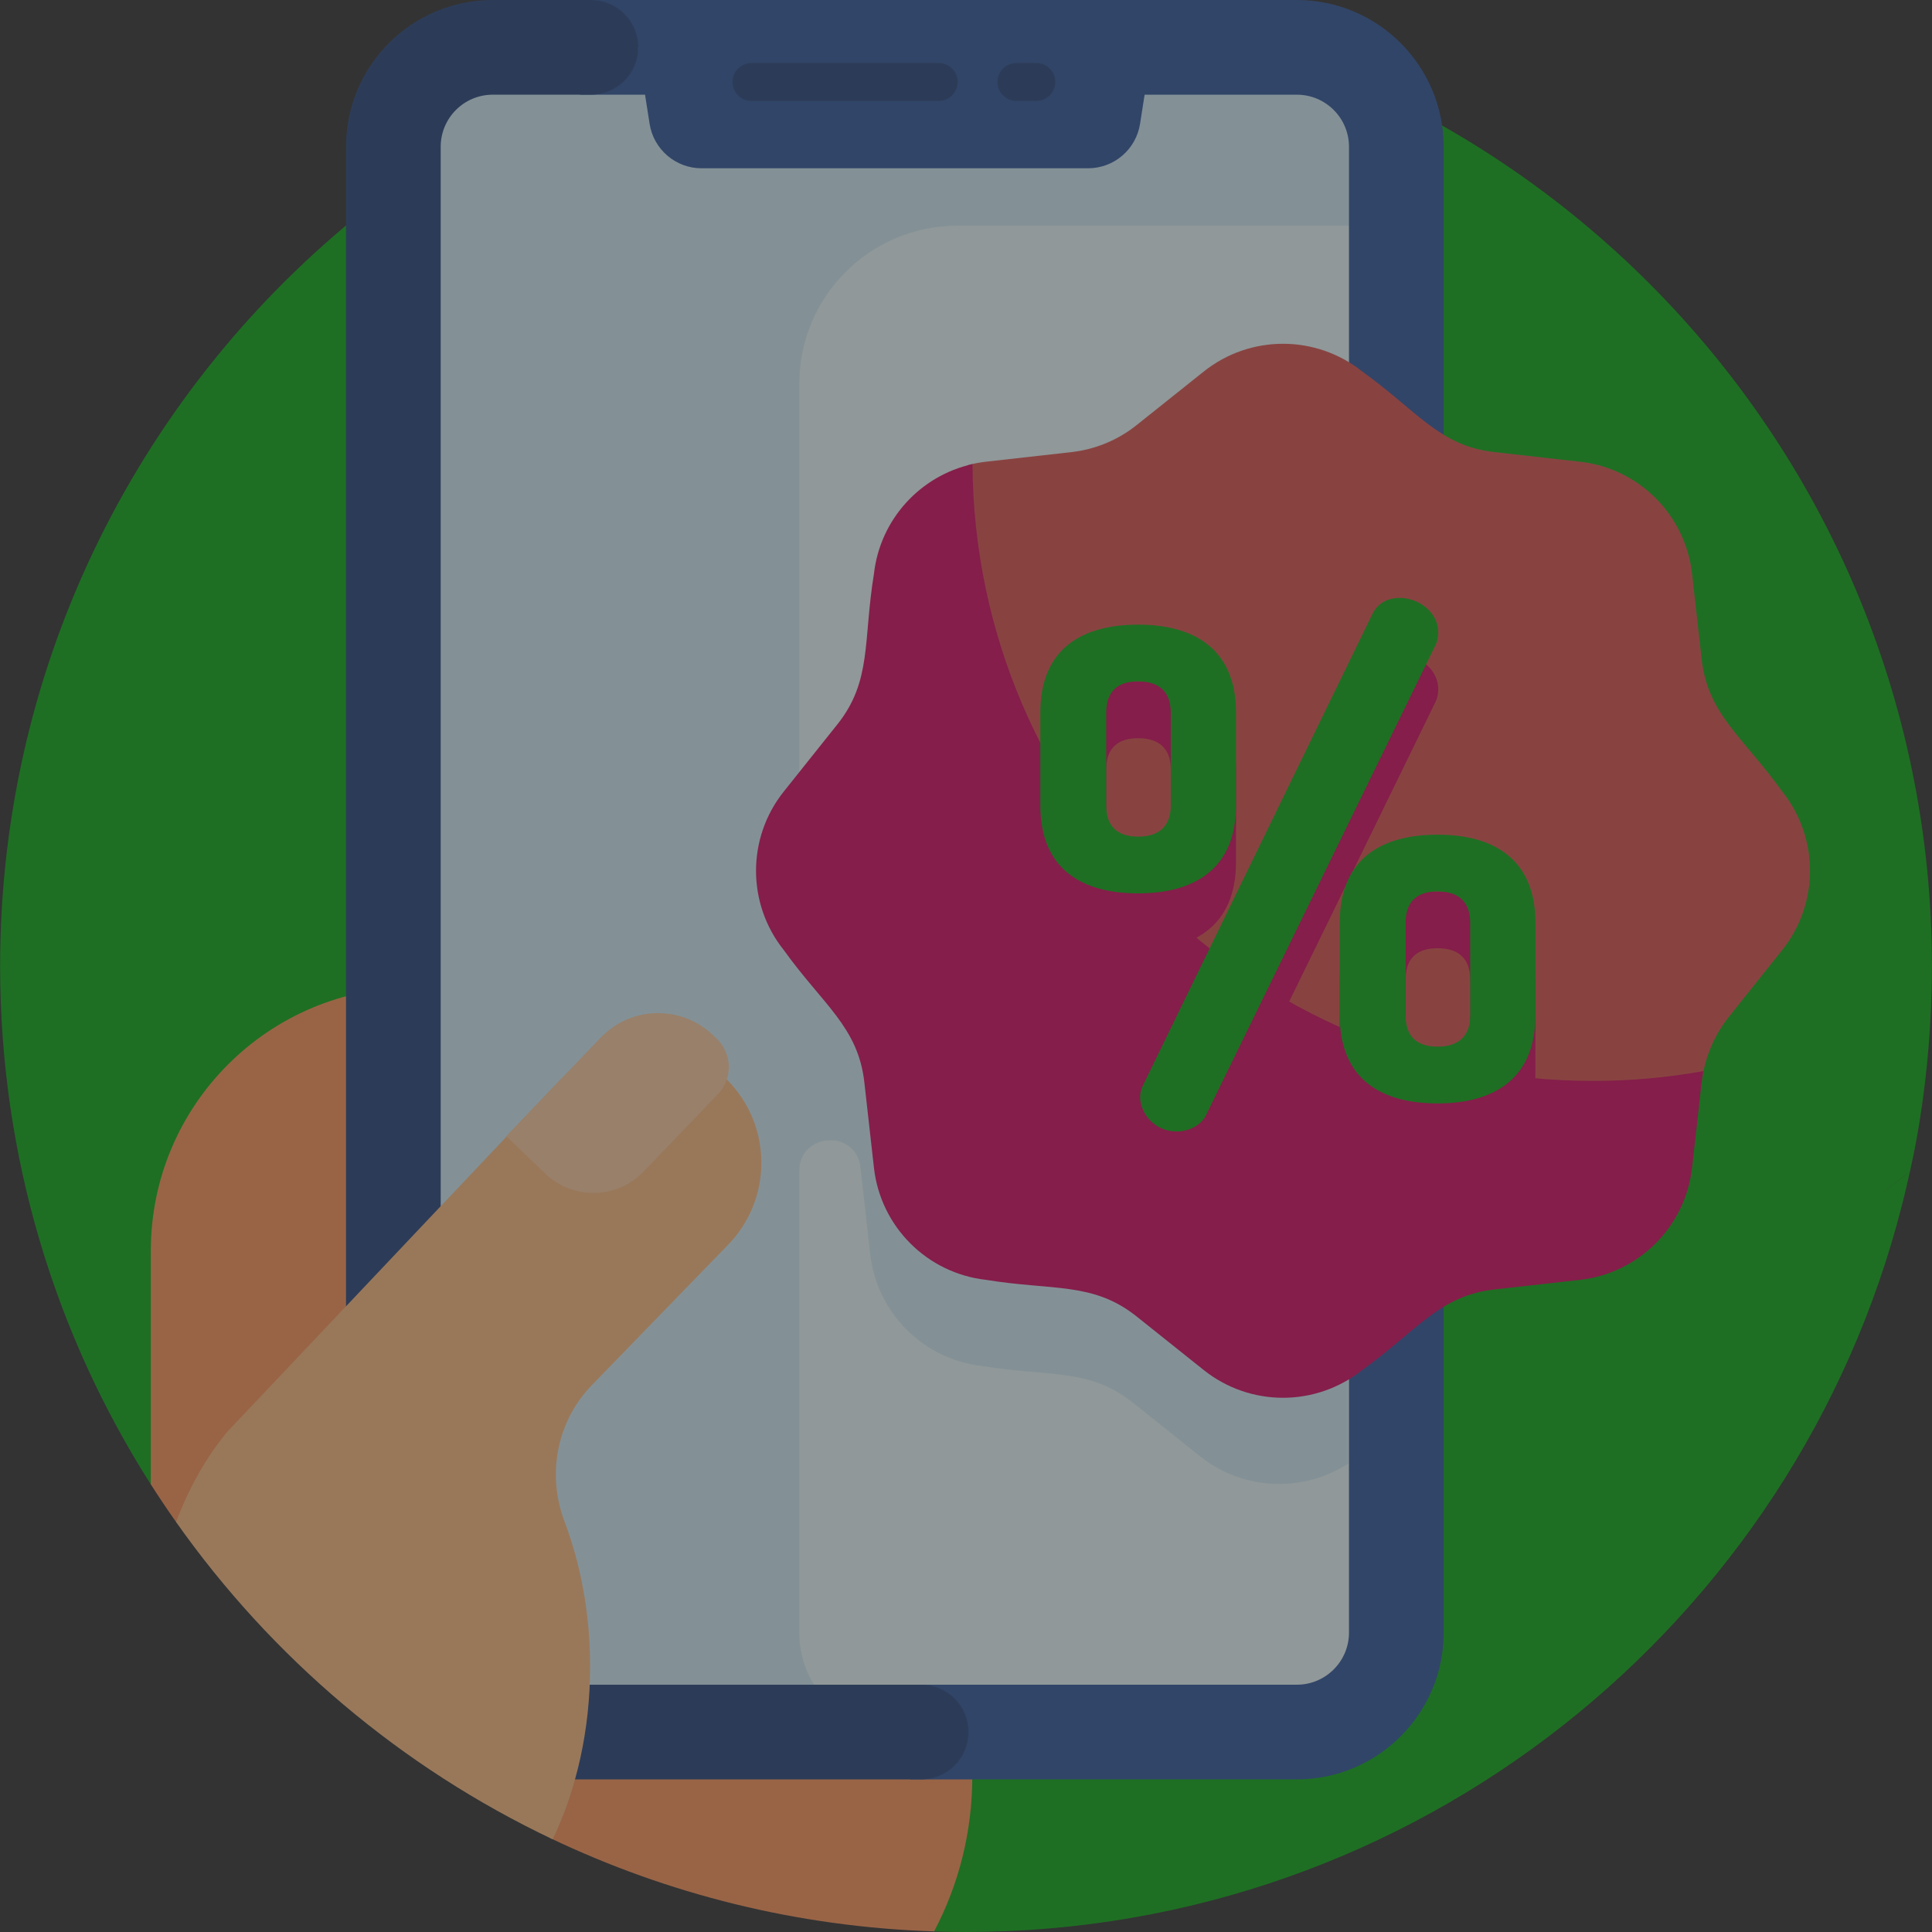<svg width="125" height="125" viewBox="0 0 125 125" fill="none" xmlns="http://www.w3.org/2000/svg">
<rect x="0" y="0" width="125" height="125" fill="#333333" stroke="none"/>
<g opacity="0.5">
<path d="M123.055 77.977C123.113 77.754 123.168 77.529 123.223 77.305C123.169 77.529 123.112 77.753 123.055 77.977Z" fill="#AFE6FF"/>
<path d="M62.501 0.016C38.453 0.016 23.64 13.579 23.599 13.602C22.671 17.887 21.057 24.104 21.057 28.666C21.057 63.179 50.162 91.151 84.675 91.151C99.383 91.151 112.897 84.303 123.572 75.8C123.616 75.534 124.994 70.047 124.994 62.508C124.994 27.994 97.015 0.016 62.501 0.016Z" fill="#0AAB14"/>
<path d="M84.668 89.386C50.155 89.386 22.176 61.407 22.176 26.894C22.176 22.332 22.669 17.886 23.598 13.602C23.596 13.603 23.595 13.604 23.593 13.605C9.222 25.055 0.008 42.704 0.008 62.507C0.008 74.847 3.584 86.35 9.757 96.039L60.437 124.966C61.122 124.988 61.81 124.999 62.5 124.999C91.673 124.999 116.17 105.006 123.055 77.976C123.112 77.752 123.169 77.528 123.223 77.304C123.249 77.197 123.485 76.196 123.571 75.799C112.896 84.302 99.377 89.386 84.668 89.386Z" fill="#0AAB14"/>
<path d="M26.809 63.879C17.392 63.879 9.758 71.513 9.758 80.93V96.037C10.284 96.863 10.829 97.675 11.392 98.473L35.604 118.927C43.166 122.537 51.568 124.673 60.437 124.961C62.013 121.97 62.906 118.564 62.906 114.948V63.879H26.809Z" fill="#FF965A"/>
<path d="M83.91 112.063H31.884C28.331 112.063 25.451 109.183 25.451 105.63V9.495C25.451 5.942 28.331 3.062 31.884 3.062H83.91C87.462 3.062 90.342 5.942 90.342 9.495V105.63C90.342 109.182 87.462 112.063 83.91 112.063Z" fill="#EEFDFF"/>
<path d="M90.342 14.606V9.495C90.342 5.942 87.462 3.062 83.91 3.062H52.266H52.266H34.089C34.089 3.062 34.089 3.062 34.089 3.062H31.884C28.331 3.062 25.451 5.942 25.451 9.495V14.606H27.657V105.63C27.657 109.183 30.537 112.063 34.089 112.063H58.149C54.596 112.063 51.716 109.183 51.716 105.63V75.762C51.716 73.284 55.362 73.045 55.667 75.504C55.671 75.538 55.675 75.572 55.679 75.606L56.3 81.133C56.728 84.947 59.738 87.957 63.552 88.385C67.862 89.092 70.476 88.505 73.29 90.75L77.637 94.22C80.421 96.442 84.288 96.6 87.228 94.697V29.142C84.288 27.24 80.421 27.398 77.637 29.62L73.29 33.089C72.079 34.056 70.619 34.66 69.079 34.833L63.552 35.454C59.738 35.883 56.728 38.893 56.3 42.707C55.675 48.272 55.8 50.108 53.935 52.444L51.716 55.224V24.83C51.716 19.184 56.294 14.606 61.94 14.606H90.342V14.606Z" fill="#D3EFFB"/>
<path d="M83.909 0H37.527V6.127H83.91C85.767 6.127 87.279 7.638 87.279 9.496V105.631C87.279 107.488 85.767 109 83.91 109H58.895V115.126H83.91C89.145 115.126 93.405 110.867 93.405 105.631V9.496C93.405 4.26 89.145 0 83.909 0V0Z" fill="#30579D"/>
<path d="M59.6 109H31.882C30.022 109 28.513 107.491 28.513 105.631V9.496C28.513 7.635 30.022 6.127 31.882 6.127H38.232C39.924 6.127 41.295 4.755 41.295 3.063C41.295 1.371 39.924 0 38.232 0H31.882C26.638 0 22.387 4.251 22.387 9.496V105.631C22.387 110.875 26.638 115.126 31.882 115.126H59.6C61.292 115.126 62.663 113.755 62.663 112.063C62.663 110.371 61.291 109 59.6 109Z" fill="#26457D"/>
<path d="M70.398 10.888H45.392C43.715 10.888 42.288 9.667 42.029 8.01L41.254 3.062H74.537L73.762 8.01C73.502 9.667 72.075 10.888 70.398 10.888Z" fill="#30579D"/>
<path d="M60.739 6.529H48.616C47.939 6.529 47.391 5.98 47.391 5.303C47.391 4.627 47.939 4.078 48.616 4.078H60.739C61.415 4.078 61.964 4.627 61.964 5.303C61.964 5.98 61.416 6.529 60.739 6.529Z" fill="#26457D"/>
<path d="M67.053 6.529H65.758C65.082 6.529 64.533 5.98 64.533 5.303C64.533 4.627 65.082 4.078 65.758 4.078H67.053C67.73 4.078 68.279 4.627 68.279 5.303C68.279 5.98 67.73 6.529 67.053 6.529Z" fill="#26457D"/>
<path d="M110.069 70.276C110.095 70.169 110.176 67.9 111.841 65.813L115.31 61.466C117.704 58.466 117.704 54.209 115.31 51.209C112.763 47.662 110.499 46.229 110.097 42.651L109.476 37.124C109.048 33.31 106.038 30.3 102.224 29.872L96.697 29.251C93.123 28.85 91.724 26.612 88.139 24.038C85.139 21.644 80.882 21.644 77.882 24.038L73.535 27.507C72.324 28.474 70.865 29.078 69.325 29.251L63.797 29.872C63.395 29.917 63.002 29.993 62.619 30.094V70.276H110.069V70.276Z" fill="#DD544F"/>
<path d="M103.063 69.935C80.971 69.935 63.049 52.089 62.921 30.027C59.53 30.784 56.939 33.611 56.544 37.128C55.837 41.438 56.425 44.052 54.179 46.865L50.71 51.213C48.316 54.212 48.316 58.469 50.71 61.469C53.257 65.016 55.521 66.45 55.923 70.027L56.544 75.554C56.972 79.368 59.982 82.378 63.796 82.806C68.106 83.513 70.72 82.926 73.534 85.171L77.881 88.641C80.881 91.034 85.138 91.034 88.137 88.641C91.685 86.093 93.118 83.829 96.695 83.427L102.222 82.807C106.036 82.378 109.046 79.368 109.475 75.554C110.13 69.848 110.063 70.042 110.215 69.299C107.894 69.717 105.504 69.935 103.063 69.935Z" fill="#D80A61"/>
<path d="M67.309 55.78V49.787C67.309 45.609 70.052 44.09 73.639 44.09C77.184 44.09 79.97 45.609 79.97 49.787V55.78C79.97 59.958 77.184 61.477 73.639 61.477C70.052 61.477 67.309 59.958 67.309 55.78ZM75.749 49.787C75.749 48.394 74.948 47.761 73.639 47.761C72.331 47.761 71.572 48.394 71.572 49.787V55.78C71.572 57.172 72.331 57.806 73.639 57.806C74.948 57.806 75.749 57.172 75.749 55.78V49.787ZM93.053 44.596C93.053 44.849 93.011 45.145 92.884 45.398L78.028 75.826C77.733 76.459 76.931 76.882 76.129 76.882C74.694 76.882 73.766 75.7 73.766 74.645C73.766 74.392 73.85 74.096 73.977 73.843L88.79 43.414C89.128 42.697 89.803 42.359 90.563 42.359C91.745 42.359 93.053 43.245 93.053 44.596ZM86.68 69.369V63.376C86.68 59.198 89.423 57.679 93.011 57.679C96.556 57.679 99.341 59.198 99.341 63.376V69.369C99.341 73.547 96.556 75.067 93.011 75.067C89.423 75.067 86.68 73.547 86.68 69.369ZM95.121 63.376C95.121 61.983 94.319 61.35 93.011 61.35C91.702 61.35 90.943 61.983 90.943 63.376V69.369C90.943 70.762 91.702 71.395 93.011 71.395C94.319 71.395 95.121 70.762 95.121 69.369V63.376Z" fill="#D80A61"/>
<path d="M67.309 52.104V46.111C67.309 41.933 70.052 40.414 73.639 40.414C77.184 40.414 79.97 41.933 79.97 46.111V52.104C79.97 56.282 77.184 57.801 73.639 57.801C70.052 57.801 67.309 56.282 67.309 52.104ZM75.749 46.111C75.749 44.718 74.948 44.085 73.639 44.085C72.331 44.085 71.572 44.718 71.572 46.111V52.104C71.572 53.497 72.331 54.13 73.639 54.13C74.948 54.13 75.749 53.497 75.749 52.104V46.111ZM93.053 40.92C93.053 41.173 93.011 41.469 92.884 41.722L78.028 72.15C77.733 72.784 76.931 73.206 76.129 73.206C74.694 73.206 73.766 72.024 73.766 70.969C73.766 70.716 73.85 70.42 73.977 70.167L88.79 39.739C89.128 39.021 89.803 38.684 90.563 38.684C91.745 38.684 93.053 39.57 93.053 40.92ZM86.68 65.694V59.701C86.68 55.522 89.423 54.003 93.011 54.003C96.556 54.003 99.341 55.522 99.341 59.701V65.694C99.341 69.872 96.556 71.391 93.011 71.391C89.423 71.391 86.68 69.872 86.68 65.694ZM95.121 59.701C95.121 58.308 94.319 57.675 93.011 57.675C91.702 57.675 90.943 58.308 90.943 59.701V65.694C90.943 67.086 91.702 67.719 93.011 67.719C94.319 67.719 95.121 67.086 95.121 65.694V59.701Z" fill="#0AAB14"/>
<path d="M36.262 69.847C28.99 77.536 34.047 72.189 14.644 92.705L14.644 92.712C13.324 94.328 12.218 96.282 11.393 98.476C17.58 107.251 25.969 114.36 35.757 119.002C37.287 115.809 38.181 111.961 38.181 107.819C38.181 104.426 37.581 101.233 36.522 98.434C35.37 95.388 36.025 91.956 38.293 89.62L47.03 80.616C50.004 77.642 50.004 72.821 47.03 69.847C44.056 66.874 39.235 66.874 36.262 69.847Z" fill="#FFBE82"/>
<path d="M35.279 75.929L32.752 73.504L38.869 67.128C40.835 65.08 44.089 65.013 46.137 66.978L46.374 67.206C47.385 68.175 47.418 69.78 46.449 70.79L41.644 75.797C39.923 77.591 37.073 77.65 35.279 75.929Z" fill="#FFCEA1"/>
</g>
</svg>
